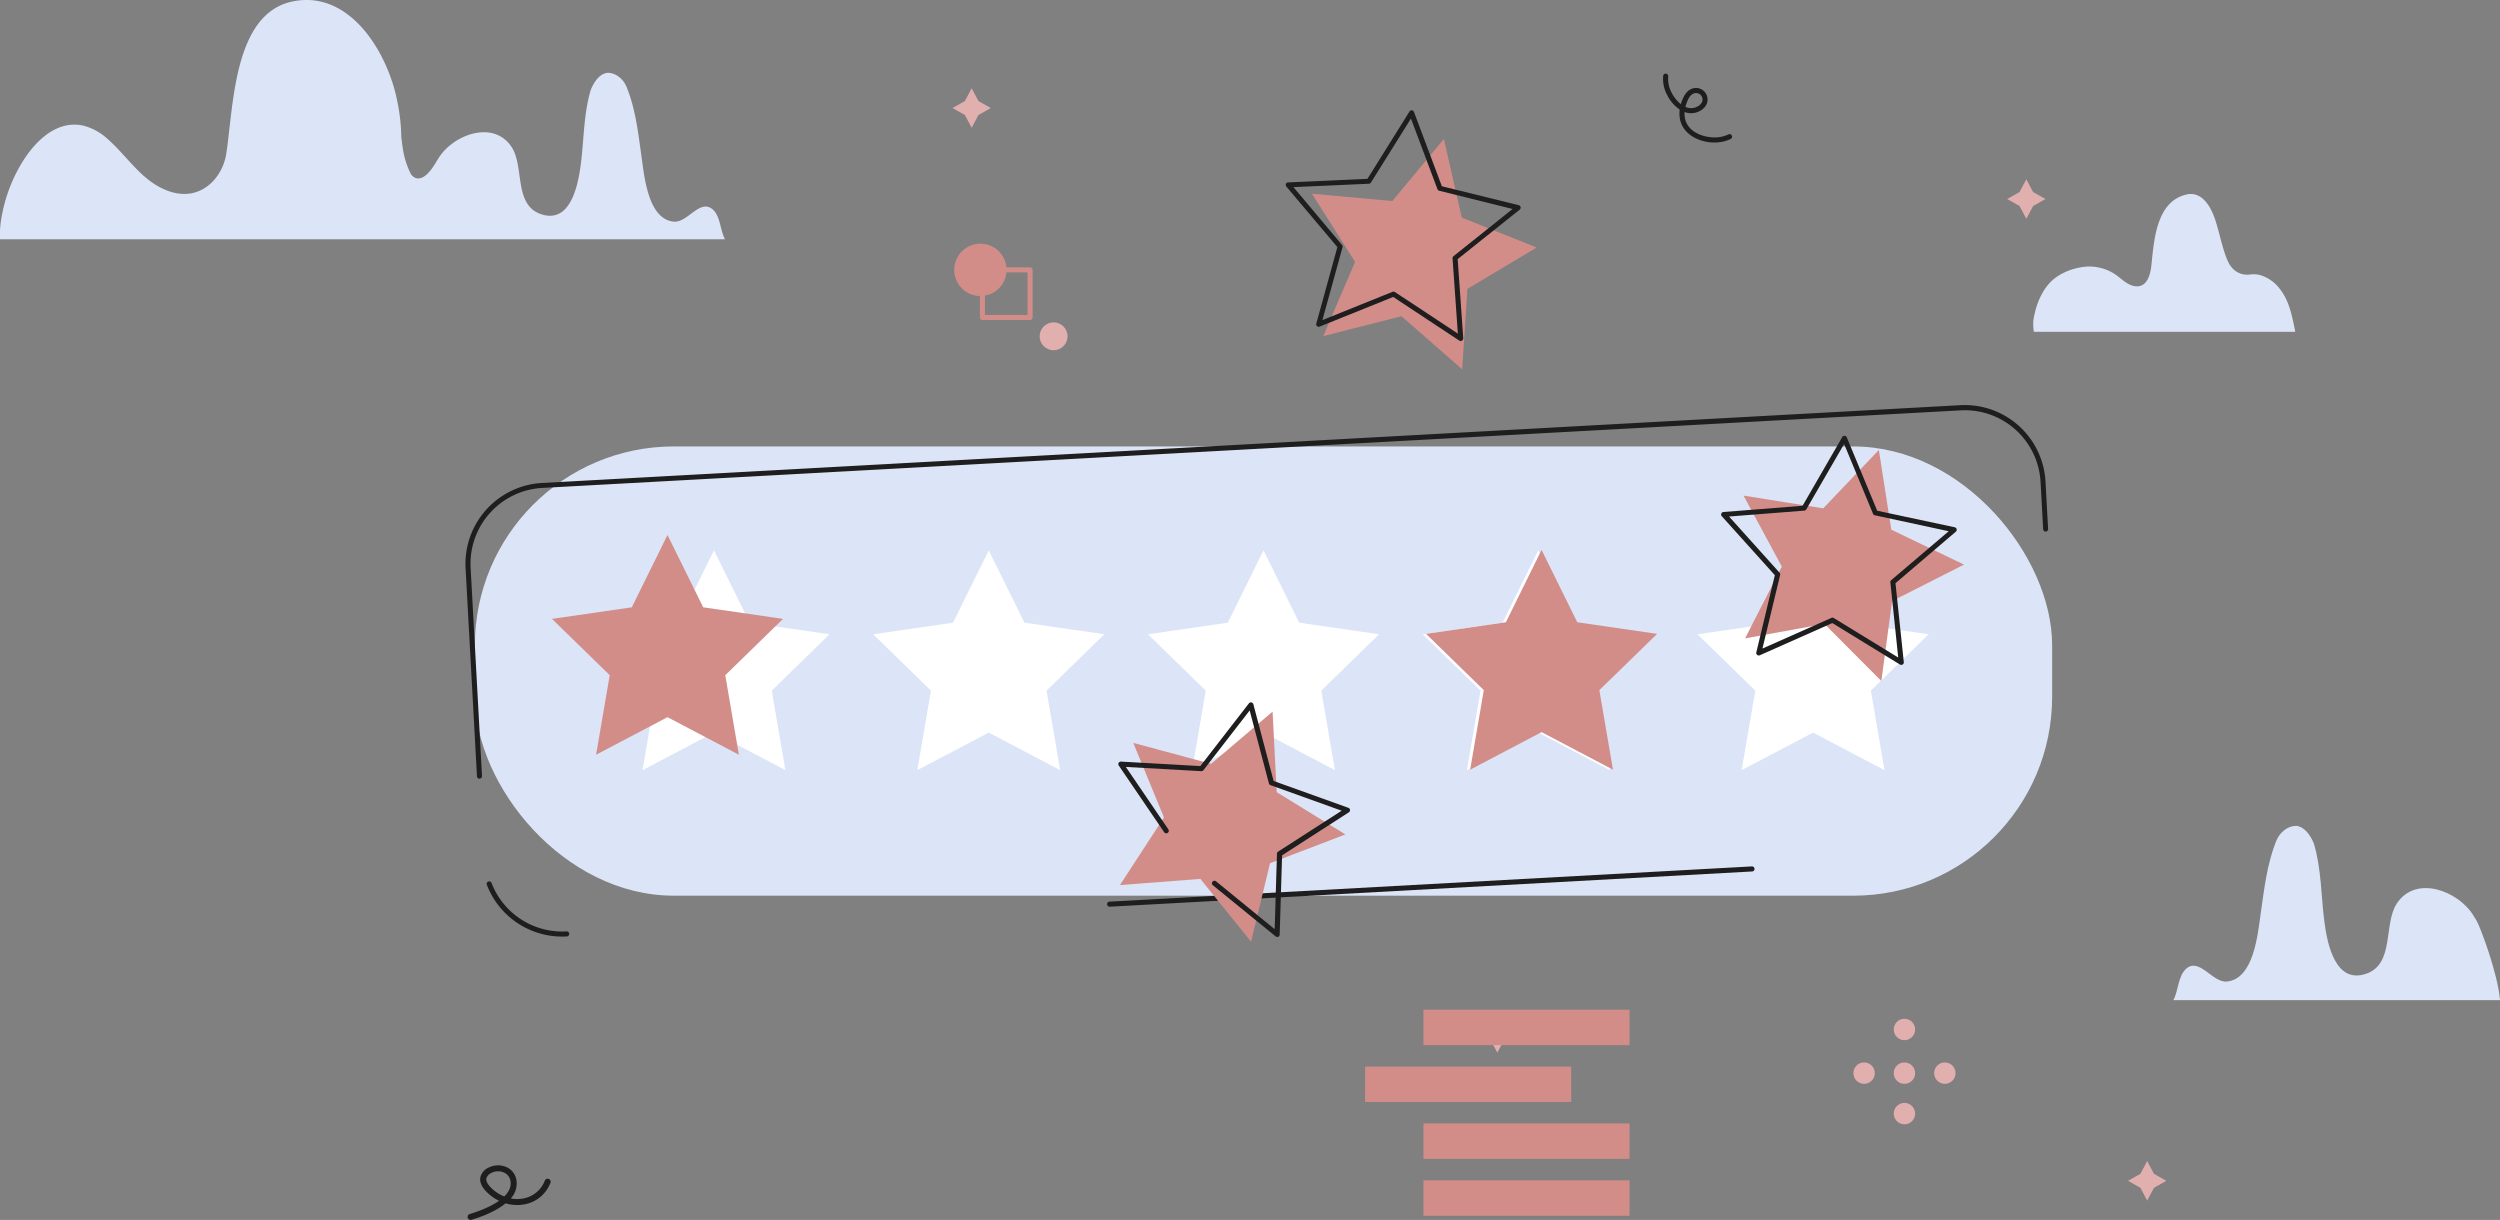 <svg xmlns="http://www.w3.org/2000/svg" viewBox="0 0 1096.49 535.07"><rect x="0" y="0" width="1096.49" height="535.07" fill="#808080" stroke="none"/><defs><style>.cls-1{fill:#d28d88;}.cls-2{fill:#1e1e1e;}.cls-3{fill:#dce5f7;}.cls-4{fill:#e2afaf;}.cls-5{fill:#fff;}</style></defs><title>Asset 10</title><g id="Layer_2" data-name="Layer 2"><g id="Layer_3" data-name="Layer 3"><polygon class="cls-1" points="633.28 60.96 641.13 95.46 674 108.56 643.61 126.68 641.31 161.99 614.68 138.69 580.39 147.41 594.33 114.89 575.43 84.97 610.67 88.17 633.28 60.96"/><path class="cls-2" d="M640.68,149.59a1.15,1.15,0,0,1-.62-.18l-29-19.17-32.25,13a1.12,1.12,0,0,1-1.16-.2,1.08,1.08,0,0,1-.33-1.12l9.25-33.55L564.15,81.78A1.1,1.1,0,0,1,565,80l34.76-1.57,18.43-29.52a1.11,1.11,0,0,1,1.05-.52,1.13,1.13,0,0,1,.93.72l12.23,32.58L666.12,90a1.11,1.11,0,0,1,.81.85,1.1,1.1,0,0,1-.39,1.1l-27.21,21.7,2.45,34.71a1.12,1.12,0,0,1-.54,1A1.15,1.15,0,0,1,640.68,149.59Zm-29.53-21.71a1.14,1.14,0,0,1,.61.18l27.65,18.25-2.33-33a1.09,1.09,0,0,1,.41-.94L663.4,91.66l-32.16-8a1.1,1.1,0,0,1-.77-.68L618.83,52,601.29,80.07a1.12,1.12,0,0,1-.89.52l-33.1,1.48,21.31,25.37a1.09,1.09,0,0,1,.22,1L580,140.39,610.73,128A1,1,0,0,1,611.15,127.88Z"/><path class="cls-3" d="M318,104.94H0a44.16,44.16,0,0,1,.35-7.59h0A68.93,68.93,0,0,1,8.63,73.06c6.72-11.85,16.8-20.6,28.11-17.9a25,25,0,0,1,10.68,6c5.45,4.82,9.84,10.75,15.23,15.63S75,85.55,82.2,85c9.1-.66,15.63-8.79,17-17.36C102.46,47.06,102.26,6.35,128,.71c.48-.1,1-.2,1.45-.28,22-3.76,37.19,17.74,43.05,37,.67,2.19,1.21,4.35,1.63,6.44A83.22,83.22,0,0,1,176,60l.12,1.05c.17,1.49.37,3,.62,4.42a35.59,35.59,0,0,0,3.05,10,4.58,4.58,0,0,0,2.66,2.67c3.52.85,6.47-3.23,8.48-6.47.57-.91,1.06-1.76,1.48-2.42,6.38-10.13,24-16.89,32-4.73,5.56,8.49.93,25,12.51,29.28,13.27,4.85,16.61-12.6,17.79-21.55,1.45-11,1.21-22.26,4.45-33,1.37-3.2,3.66-6.86,7.32-7.32,3.67,0,6.87,2.75,8.25,6,4.06,9.86,5.18,20.49,6.66,31,1.21,8.5,2.86,27.23,14.15,28.29,6,.55,11.42-10.15,17-5.41C316,94.79,315.83,101.08,318,104.94Z"/><polygon class="cls-4" points="426.17 38.71 429.14 44.32 434.56 47.38 429.14 50.45 426.17 56.05 423.2 50.45 417.77 47.38 423.2 44.32 426.17 38.71"/><polygon class="cls-4" points="888.74 78.63 891.7 84.23 897.13 87.3 891.7 90.37 888.74 95.97 885.77 90.37 880.34 87.3 885.77 84.23 888.74 78.63"/><polygon class="cls-4" points="656.72 444.37 659.69 449.98 665.12 453.04 659.69 456.11 656.72 461.71 653.75 456.11 648.33 453.04 653.75 449.98 656.72 444.37"/><polygon class="cls-4" points="941.75 509.23 944.72 514.84 950.14 517.9 944.72 520.97 941.75 526.58 938.78 520.97 933.35 517.9 938.78 514.84 941.75 509.23"/><path class="cls-4" d="M853,475.35a4.68,4.68,0,1,1,4.68-4.68A4.69,4.69,0,0,1,853,475.35Z"/><path class="cls-4" d="M835.29,475.35a4.68,4.68,0,1,1,4.67-4.68A4.68,4.68,0,0,1,835.29,475.35Z"/><path class="cls-4" d="M835.29,456.2a4.68,4.68,0,1,1,4.67-4.68A4.68,4.68,0,0,1,835.29,456.2Z"/><path class="cls-4" d="M835.29,493.1a4.68,4.68,0,1,1,4.67-4.68A4.67,4.67,0,0,1,835.29,493.1Z"/><path class="cls-4" d="M817.59,475.35a4.68,4.68,0,1,1,4.68-4.68A4.68,4.68,0,0,1,817.59,475.35Z"/><path class="cls-1" d="M441.48,118.36h0A11.48,11.48,0,0,1,430,129.84h0a11.48,11.48,0,0,1-11.48-11.48h0A11.48,11.48,0,0,1,430,106.88h0A11.48,11.48,0,0,1,441.48,118.36Z"/><path class="cls-4" d="M468.21,147.51h0a6.1,6.1,0,0,1-6.1,6.09h0a6.1,6.1,0,0,1-6.1-6.09h0a6.1,6.1,0,0,1,6.1-6.1h0A6.1,6.1,0,0,1,468.21,147.51Z"/><path class="cls-1" d="M451.78,140.36H430.89a1.11,1.11,0,0,1-1.11-1.11V118.36a1.11,1.11,0,0,1,1.11-1.11h20.89a1.11,1.11,0,0,1,1.11,1.11v20.89A1.11,1.11,0,0,1,451.78,140.36ZM432,138.14h18.67V119.47H432Z"/><path class="cls-3" d="M1006.7,145.54s-92.41,0-92.51,0H892.05a19.4,19.4,0,0,1-.25-4.31h0l0-.35c0-.12,0-.19,0-.22a39.92,39.92,0,0,1,1.28-5.71,30.43,30.43,0,0,1,3.36-7.5,20.13,20.13,0,0,1,6.89-6.84,27.49,27.49,0,0,1,9.06-3.32,20.59,20.59,0,0,1,15.27,3c2.76,1.88,5.31,4.78,8.79,5.24,5.32.69,6.72-5.17,7.15-9.22,1.16-10.91,2.09-27.91,15.39-31a7.63,7.63,0,0,1,6,1c3.31,2.09,5.41,6.5,6.6,10.12,1.93,5.84,3,12.18,5.4,17.84,1.79,4.19,5.33,6.73,10,6.11a11.16,11.16,0,0,1,4.51.33,16.88,16.88,0,0,1,8.41,6,23.67,23.67,0,0,1,2.06,3.12C1004.57,134.45,1005.66,140.33,1006.7,145.54Z"/><path class="cls-3" d="M953.22,438.66h143.27c-1-12-8.81-32.47-10.27-34.83-.59-.95-1.11-1.84-1.54-2.52-6.69-10.62-25.14-17.69-33.47-5-5.82,8.89-1,26.23-13.1,30.66-13.9,5.08-17.4-13.2-18.63-22.57-1.52-11.51-1.27-23.31-4.66-34.52-1.44-3.35-3.84-7.19-7.67-7.67-3.84,0-7.19,2.88-8.64,6.24-4.25,10.33-5.42,21.47-7,32.43-1.27,8.89-3,28.51-14.82,29.62-6.28.58-12-10.63-17.78-5.67C955.25,428,955.45,434.61,953.22,438.66Z"/><path class="cls-2" d="M751.88,62.5c-7,0-14.28-3.89-15.17-11a13.31,13.31,0,0,1,0-3.45,16.75,16.75,0,0,1-5.39-6.15,15.05,15.05,0,0,1-1.85-8.68,1.11,1.11,0,0,1,2.2.29,13,13,0,0,0,1.61,7.35,15.38,15.38,0,0,0,3.93,4.81,19.74,19.74,0,0,1,.87-2.39c1-2.32,2.33-3.75,4-4.37a5.06,5.06,0,0,1,6.41,6.8,6.31,6.31,0,0,1-2.66,2.8,7.94,7.94,0,0,1-6.36.82l-.61-.2a10.45,10.45,0,0,0,.06,2.1c.86,6.94,8.89,9.43,14.32,9a5.32,5.32,0,0,0,.56-.06,13.49,13.49,0,0,0,4.27-1.22,1.11,1.11,0,0,1,1,2,15.66,15.66,0,0,1-5,1.43l-.64.06C752.91,62.48,752.4,62.5,751.88,62.5ZM739.21,46.89a7.08,7.08,0,0,0,.88.31,5.76,5.76,0,0,0,4.63-.61,4.11,4.11,0,0,0,1.75-1.78,2.84,2.84,0,0,0-3.6-3.81c-1.06.4-2,1.44-2.73,3.19A16.31,16.31,0,0,0,739.21,46.89Z"/><rect class="cls-3" x="208.29" y="195.81" width="691.77" height="197.03" rx="87.22"/><path class="cls-2" d="M486.71,397.67a1.11,1.11,0,0,1-.06-2.22L768.35,380a1.12,1.12,0,0,1,1.17,1.05,1.1,1.1,0,0,1-1,1.17l-281.7,15.45Z"/><path class="cls-2" d="M210.31,341.53a1.11,1.11,0,0,1-1.11-1l-5-91.32a35.53,35.53,0,0,1,33.5-37.38l622.06-34.12a35.49,35.49,0,0,1,37.39,33.5l1.14,20.77a1.12,1.12,0,0,1-1,1.17,1.11,1.11,0,0,1-1.17-1l-1.14-20.77a33.27,33.27,0,0,0-35-31.4L237.81,214a33.31,33.31,0,0,0-31.4,35l5,91.32a1.1,1.1,0,0,1-1,1.17Z"/><path class="cls-2" d="M246.62,410.78a35.4,35.4,0,0,1-33.08-22.68,1.11,1.11,0,1,1,2.07-.8,33.21,33.21,0,0,0,32.87,21.21,1.11,1.11,0,0,1,.12,2.22C247.94,410.77,247.28,410.78,246.62,410.78Z"/><polygon class="cls-5" points="313.14 241.38 328.8 273.11 363.81 278.2 338.48 302.9 344.46 337.77 313.14 321.31 281.82 337.77 287.8 302.9 262.47 278.2 297.48 273.11 313.14 241.38"/><polygon class="cls-1" points="292.76 234.63 308.42 266.36 343.44 271.44 318.1 296.14 324.08 331.02 292.76 314.55 261.44 331.02 267.42 296.14 242.09 271.44 277.1 266.36 292.76 234.63"/><polygon class="cls-5" points="433.66 241.38 449.32 273.11 484.33 278.2 459 302.9 464.98 337.77 433.66 321.31 402.34 337.77 408.32 302.9 382.98 278.2 418 273.11 433.66 241.38"/><polygon class="cls-5" points="554.17 241.38 569.83 273.11 604.85 278.2 579.51 302.9 585.49 337.77 554.17 321.31 522.86 337.77 528.84 302.9 503.5 278.2 538.52 273.11 554.17 241.38"/><polygon class="cls-5" points="674.69 241.38 690.35 273.11 725.37 278.2 700.03 302.9 706.01 337.77 674.69 321.31 643.37 337.77 649.36 302.9 624.02 278.2 659.03 273.11 674.69 241.38"/><polygon class="cls-1" points="676.13 241.19 691.79 272.92 726.81 278.01 701.47 302.7 707.45 337.58 676.13 321.11 644.81 337.58 650.79 302.7 625.46 278.01 660.47 272.92 676.13 241.19"/><polygon class="cls-5" points="795.21 241.38 810.87 273.11 845.88 278.2 820.55 302.9 826.53 337.77 795.21 321.31 763.89 337.77 769.87 302.9 744.54 278.2 779.55 273.11 795.21 241.38"/><polygon class="cls-1" points="558.15 312.1 559.96 347.44 590.09 365.98 557.04 378.62 548.71 413.01 526.48 385.48 491.2 388.18 510.51 358.54 497.04 325.82 531.2 335.02 558.15 312.1"/><path class="cls-2" d="M560.15,410.92a1.07,1.07,0,0,1-.7-.25L532,388.3a1.11,1.11,0,1,1,1.4-1.72l25.67,20.95,1-33.12a1.11,1.11,0,0,1,.51-.9l27.86-17.94-31.19-11.2a1.13,1.13,0,0,1-.7-.76l-8.45-32-20.29,26.19a1.09,1.09,0,0,1-.94.43l-33.08-1.85,18.65,27.38a1.11,1.11,0,1,1-1.84,1.25l-19.91-29.24a1.11,1.11,0,0,1,1-1.74L526.46,336l21.31-27.51a1.11,1.11,0,0,1,1.1-.41,1.12,1.12,0,0,1,.85.8l8.88,33.65,32.75,11.76a1.11,1.11,0,0,1,.23,2l-29.26,18.84-1.06,34.78a1.1,1.1,0,0,1-.65,1A1,1,0,0,1,560.15,410.92Z"/><path class="cls-2" d="M206.44,535.07a1.33,1.33,0,0,1-.38-2.61c2.59-.78,8.49-2.74,12.82-5.8a19.31,19.31,0,0,1-5.9-4.38c-1.91-2.08-2.68-4.11-2.27-6a6.34,6.34,0,0,1,3.67-4.21,9.15,9.15,0,0,1,8-.07,7.5,7.5,0,0,1,4.1,5.46,9.59,9.59,0,0,1-2.45,8.17,14.76,14.76,0,0,0,5.26.06,12.54,12.54,0,0,0,9.62-7.75,1.33,1.33,0,1,1,2.45,1,15.11,15.11,0,0,1-11.62,9.34,17.78,17.78,0,0,1-8-.5c-4.54,3.75-11.18,6.11-15,7.23A1.31,1.31,0,0,1,206.44,535.07Zm12.05-21.34a6.54,6.54,0,0,0-2.91.68,4.09,4.09,0,0,0-2.26,2.38c-.27,1.29.73,2.72,1.62,3.69a16.81,16.81,0,0,0,6.24,4.28c2-2,3.18-4.25,2.7-6.85a4.84,4.84,0,0,0-2.67-3.56A6.16,6.16,0,0,0,218.49,513.73Z"/><polygon class="cls-1" points="824.06 197.36 829.52 232.32 861.42 247.63 829.87 263.63 825.16 298.7 800.19 273.63 765.38 279.99 781.5 248.5 764.7 217.36 799.64 222.96 824.06 197.36"/><path class="cls-2" d="M833.89,291.62a1.12,1.12,0,0,1-.58-.17l-29.67-18.18-31.8,14.13a1.11,1.11,0,0,1-1.16-.17,1.09,1.09,0,0,1-.37-1.11l8.13-33.84-23.27-25.87a1.12,1.12,0,0,1-.2-1.16,1.09,1.09,0,0,1,.94-.69l34.69-2.73L808,191.71a1.11,1.11,0,0,1,2,.13L823.33,224l34,7.26a1.11,1.11,0,0,1,.84.82,1.08,1.08,0,0,1-.35,1.11l-26.47,22.6L835,290.39a1.11,1.11,0,0,1-.51,1.06A1.15,1.15,0,0,1,833.89,291.62ZM803.72,270.9a1.09,1.09,0,0,1,.58.17l28.25,17.31-3.44-32.95a1.14,1.14,0,0,1,.39-1L854.7,233,822.29,226a1.08,1.08,0,0,1-.79-.66l-12.68-30.61-16.59,28.68a1.12,1.12,0,0,1-.87.55l-33,2.59,22.15,24.64a1.13,1.13,0,0,1,.25,1L773,284.45,803.27,271A1.22,1.22,0,0,1,803.72,270.9Z"/><rect class="cls-1" x="624.32" y="442.85" width="90.39" height="15.55"/><rect class="cls-1" x="598.73" y="467.79" width="90.39" height="15.55"/><rect class="cls-1" x="624.32" y="492.73" width="90.39" height="15.55"/><rect class="cls-1" x="624.32" y="517.68" width="90.39" height="15.55"/></g></g></svg>